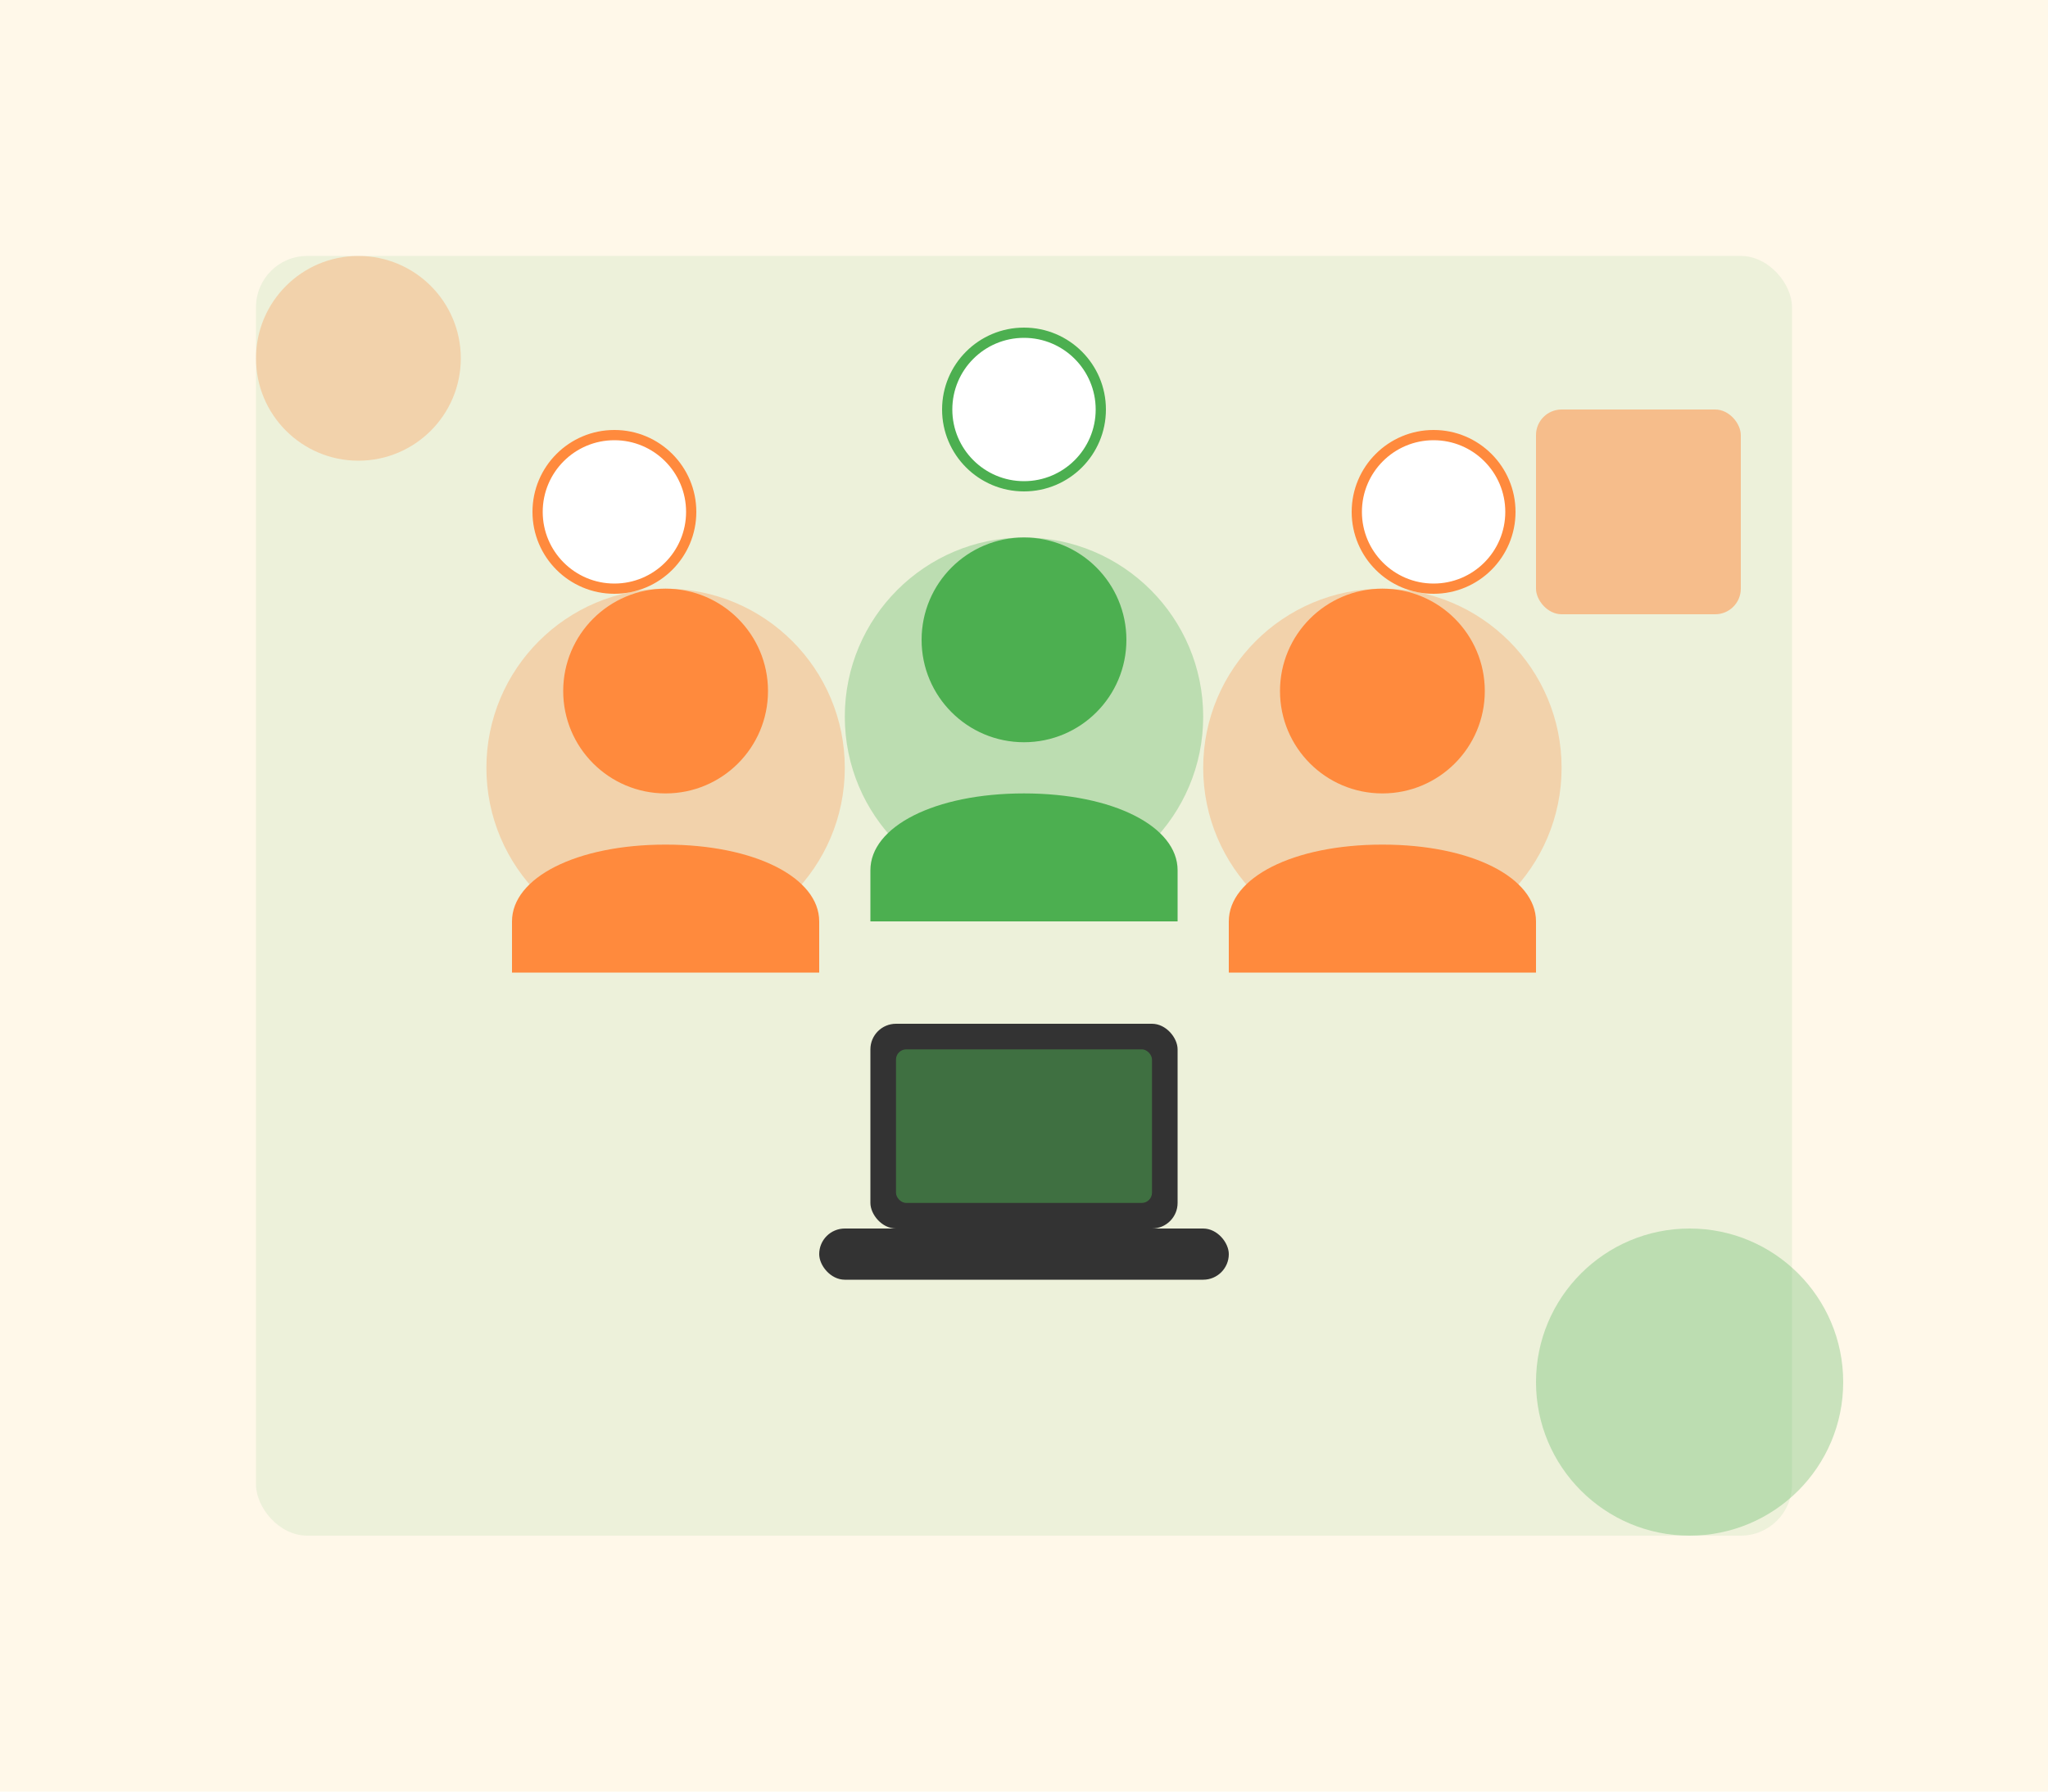 <svg width="400" height="350" viewBox="0 0 400 350" fill="none" xmlns="http://www.w3.org/2000/svg">
  <rect width="400" height="350" fill="#FFF8E9"/>
  <rect x="50" y="50" width="300" height="250" rx="10" fill="#4CAF50" fill-opacity="0.1"/>
  
  <!-- Group of people -->
  <!-- Person 1 (left) -->
  <circle cx="130" cy="150" r="35" fill="#FF8A3D" fill-opacity="0.3"/>
  <path d="M130 115C118.95 115 110 123.95 110 135C110 146.05 118.95 155 130 155C141.05 155 150 146.05 150 135C150 123.95 141.05 115 130 115Z" fill="#FF8A3D"/>
  <path d="M130 165C112.5 165 100 171.5 100 180V190H160V180C160 171.5 147.5 165 130 165Z" fill="#FF8A3D"/>
  
  <!-- Person 2 (middle) -->
  <circle cx="200" cy="140" r="35" fill="#4CAF50" fill-opacity="0.3"/>
  <path d="M200 105C188.95 105 180 113.95 180 125C180 136.05 188.95 145 200 145C211.05 145 220 136.05 220 125C220 113.95 211.05 105 200 105Z" fill="#4CAF50"/>
  <path d="M200 155C182.5 155 170 161.5 170 170V180H230V170C230 161.5 217.5 155 200 155Z" fill="#4CAF50"/>
  
  <!-- Person 3 (right) -->
  <circle cx="270" cy="150" r="35" fill="#FF8A3D" fill-opacity="0.3"/>
  <path d="M270 115C258.95 115 250 123.95 250 135C250 146.05 258.95 155 270 155C281.05 155 290 146.05 290 135C290 123.95 281.05 115 270 115Z" fill="#FF8A3D"/>
  <path d="M270 165C252.5 165 240 171.5 240 180V190H300V180C300 171.5 287.5 165 270 165Z" fill="#FF8A3D"/>
  
  <!-- Laptop -->
  <rect x="170" y="200" width="60" height="40" rx="5" fill="#333333"/>
  <rect x="175" y="205" width="50" height="30" rx="2" fill="#4CAF50" fill-opacity="0.5"/>
  <rect x="160" y="240" width="80" height="10" rx="5" fill="#333333"/>
  
  <!-- Chat bubbles -->
  <circle cx="120" cy="100" r="15" fill="white" stroke="#FF8A3D" stroke-width="2"/>
  <circle cx="280" cy="100" r="15" fill="white" stroke="#FF8A3D" stroke-width="2"/>
  <circle cx="200" cy="80" r="15" fill="white" stroke="#4CAF50" stroke-width="2"/>
  
  <!-- Decorative elements -->
  <circle cx="70" cy="70" r="20" fill="#FF8A3D" fill-opacity="0.3"/>
  <circle cx="330" cy="270" r="30" fill="#4CAF50" fill-opacity="0.3"/>
  <rect x="300" y="80" width="40" height="40" rx="5" fill="#FF8A3D" fill-opacity="0.5"/>
</svg>
